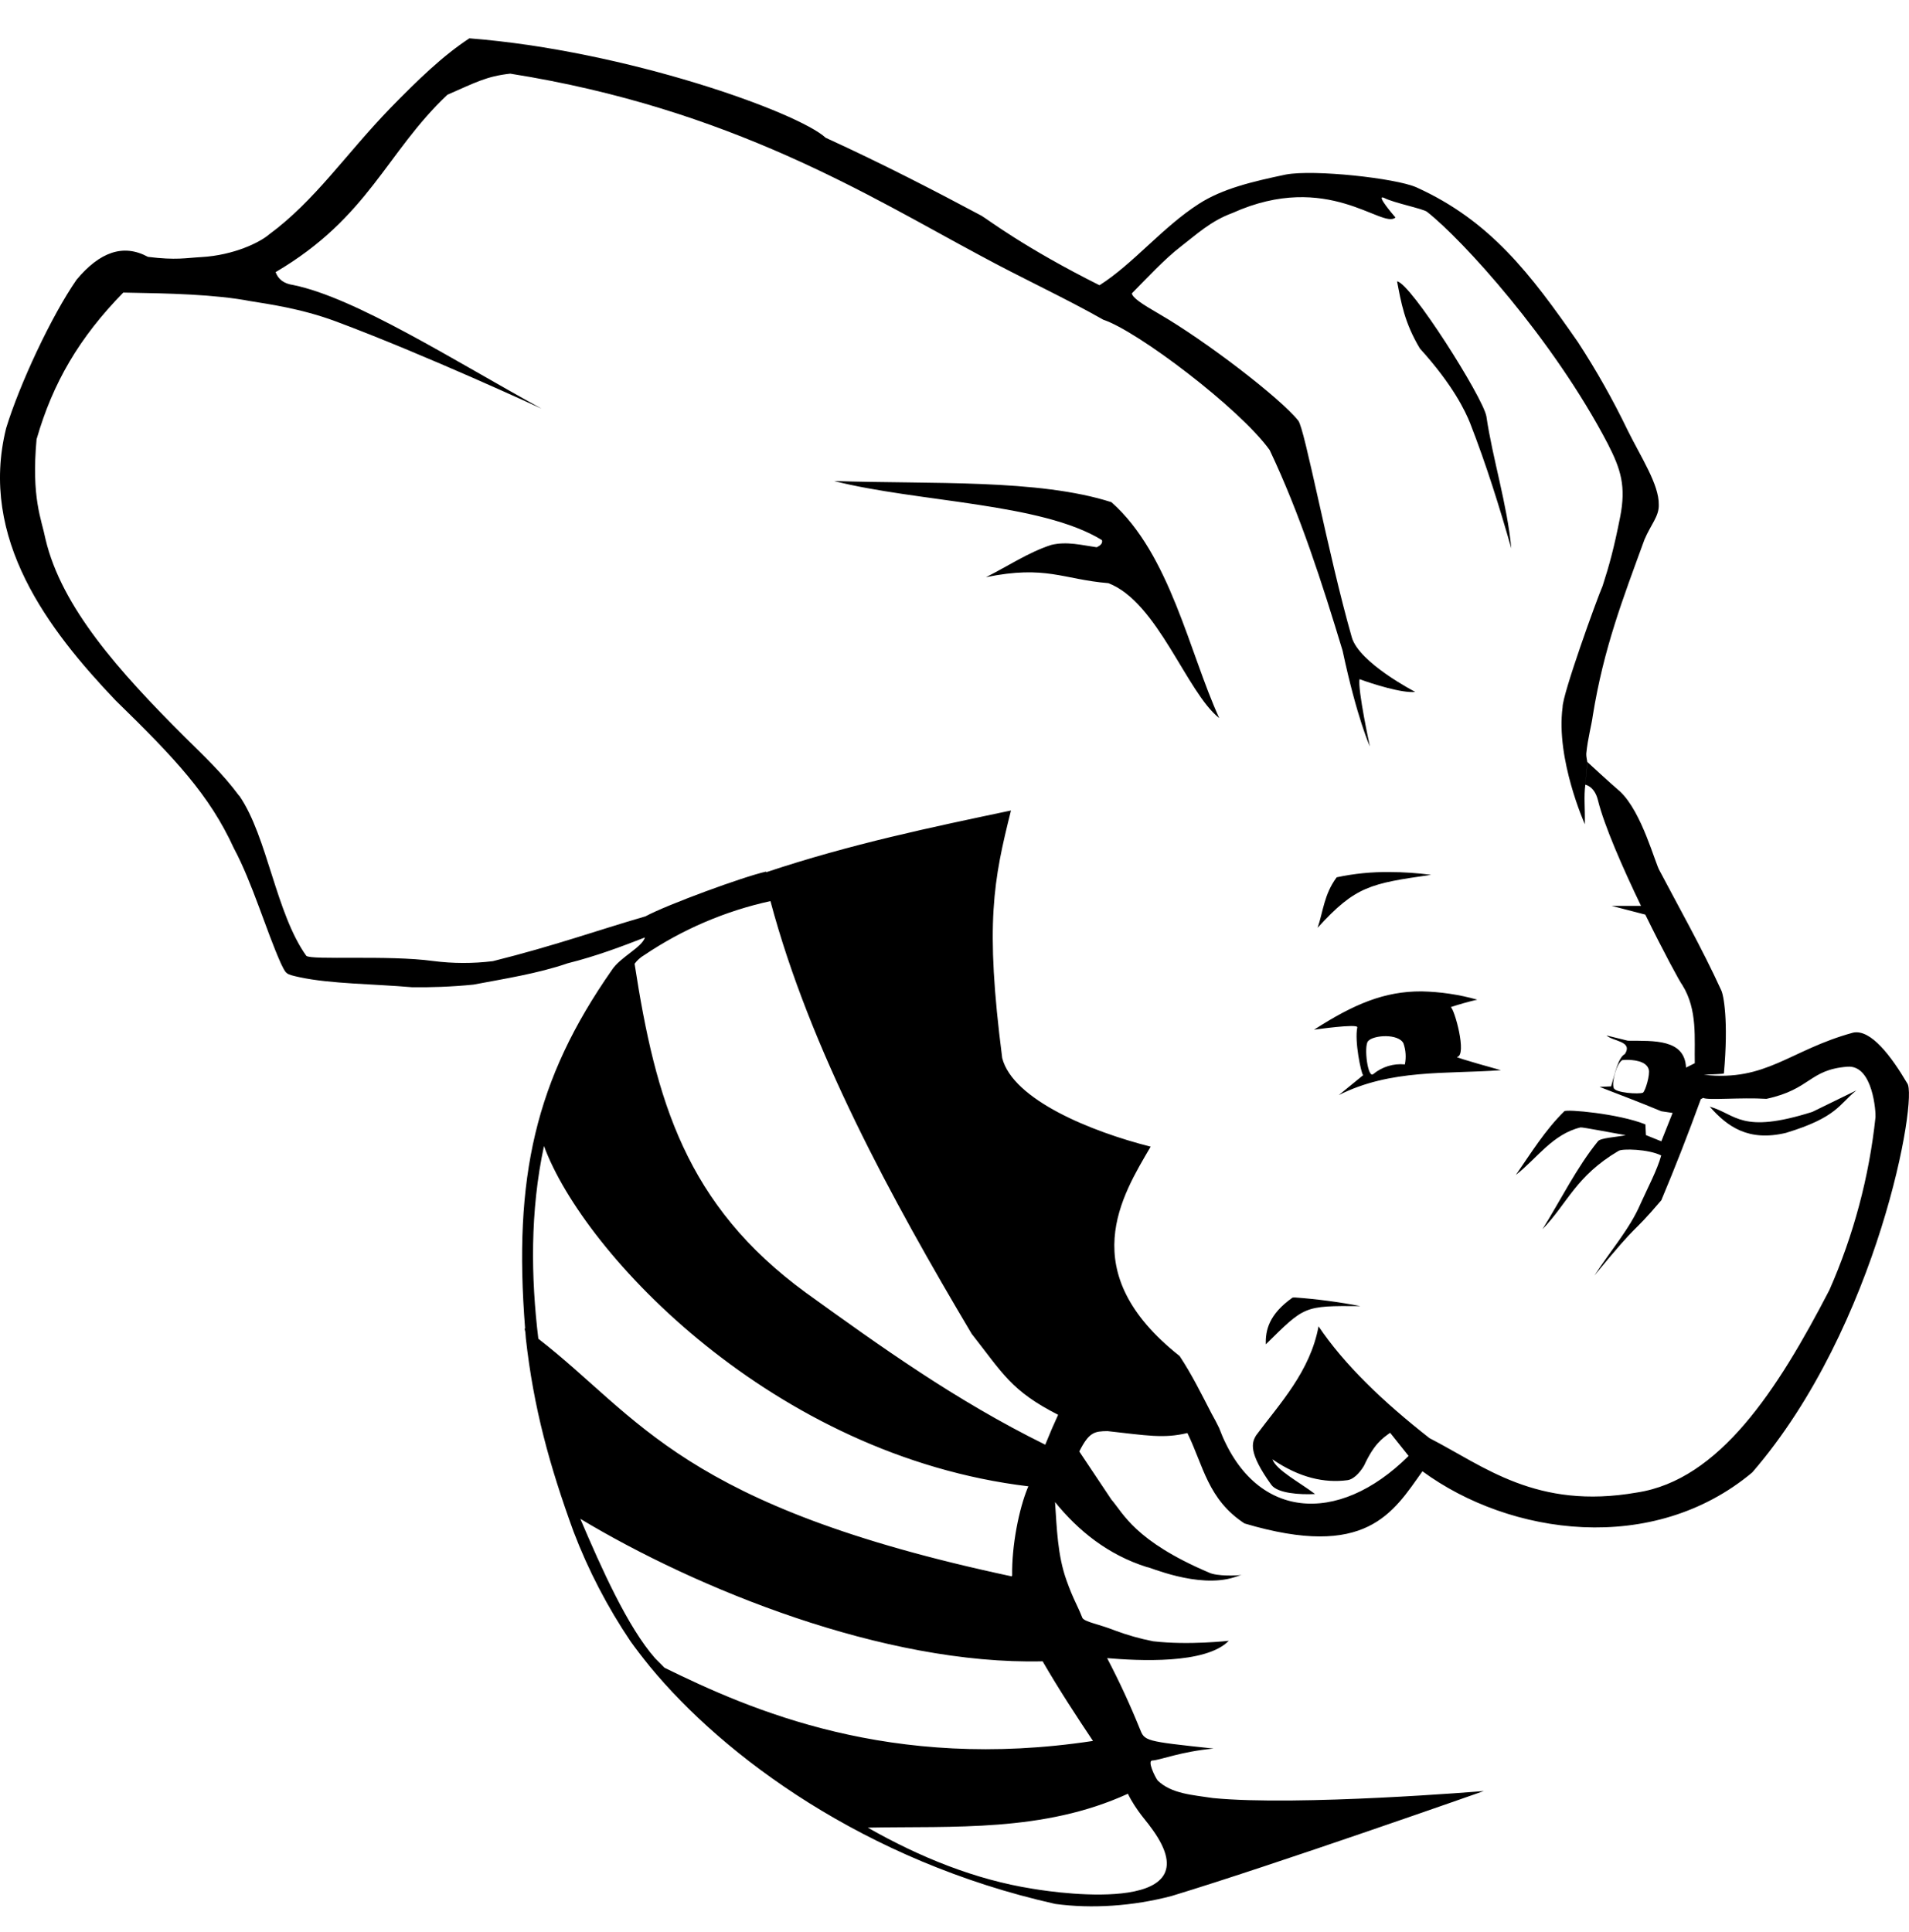 <svg width="84" height="85" viewBox="0 0 84 85" fill="none" xmlns="http://www.w3.org/2000/svg">
<path d="M20.657 1.684C19.498 2.44 18.382 3.521 17.178 4.753C15.186 6.815 13.863 8.827 11.837 10.318C11.431 10.668 10.293 11.228 8.862 11.312C8.19 11.347 7.749 11.459 6.51 11.302C5.418 10.71 4.382 11.095 3.37 12.306C2.261 13.902 0.85 16.933 0.269 18.844C-0.938 23.709 2.135 27.72 5.082 30.814C7.703 33.369 9.212 34.972 10.29 37.321C11.105 38.843 11.707 40.933 12.362 42.396C12.596 42.861 12.547 42.858 13.184 42.998C14.549 43.292 16.453 43.292 18.144 43.439C18.875 43.449 19.88 43.421 20.832 43.323C22.144 43.075 23.684 42.833 24.979 42.385C26.239 42.07 27.366 41.643 28.378 41.248C28.248 41.689 27.282 42.119 26.922 42.683C23.555 47.499 22.582 51.8 23.107 58.468L23.079 58.443L23.117 58.618L23.138 58.888C23.478 61.947 24.181 64.488 25.238 67.393C25.887 69.093 26.73 70.714 27.748 72.223C28.002 72.577 28.28 72.939 28.581 73.308H28.574L28.591 73.322C31.846 77.277 38.062 81.897 46.434 83.773C48.034 83.99 49.847 83.874 51.555 83.423C56.077 82.051 65.292 78.806 65.292 78.806C65.292 78.806 57.113 79.485 53.364 79.114C52.496 78.978 51.544 78.932 50.939 78.341C50.834 78.211 50.466 77.466 50.704 77.462C51.03 77.452 51.964 77.067 53.399 76.937C50.33 76.608 50.372 76.612 50.148 76.052C49.721 74.998 49.244 73.965 48.716 72.958C50.067 73.073 53.056 73.238 54.068 72.195C54.068 72.195 52.3 72.398 50.739 72.216C50.162 72.103 49.596 71.943 49.045 71.736C48.345 71.46 47.768 71.376 47.631 71.197C47.386 70.578 47.225 70.371 46.931 69.542C46.532 68.439 46.501 67.214 46.424 66.091C47.446 67.351 48.748 68.411 50.473 68.954C50.494 68.908 52.706 69.916 54.316 69.398L54.624 69.297C54.467 69.328 53.55 69.367 53.193 69.192C49.924 67.799 49.43 66.584 48.902 65.979L47.491 63.865C47.922 63.007 48.163 62.976 48.734 62.969C50.452 63.158 51.201 63.305 52.248 63.053C52.958 64.509 53.147 65.975 54.761 67.032C60.126 68.628 61.292 66.56 62.59 64.736C66.454 67.571 72.74 68.443 77.105 64.785C82.656 58.363 84.413 48.237 83.919 47.66C83.226 46.484 82.32 45.269 81.539 45.437C78.753 46.197 77.724 47.607 74.97 47.289C75.299 47.268 75.852 47.261 75.855 47.229C76.065 44.895 75.838 43.764 75.736 43.568C74.896 41.724 73.797 39.781 73.034 38.325C72.835 38.024 72.254 35.728 71.284 34.825C70.864 34.468 69.849 33.53 69.849 33.53L69.758 34.528C69.758 34.528 70.157 34.587 70.311 35.203C70.588 36.33 71.407 38.192 72.208 39.858H70.913L72.397 40.243C73.195 41.871 73.927 43.225 74.032 43.351C74.707 44.443 74.55 45.707 74.574 46.781L74.189 46.974C74.13 45.71 72.772 45.801 71.627 45.791L70.689 45.56C70.976 45.826 71.858 45.805 71.501 46.375C71.2 46.536 71.064 47.222 70.892 47.8L70.385 47.824C71.281 48.174 72.114 48.482 73.101 48.895L73.598 48.969L73.101 50.218L72.425 49.945L72.401 49.473C71.211 48.997 68.918 48.797 68.834 48.895C67.987 49.725 67.371 50.729 66.703 51.695C67.62 50.981 68.313 49.903 69.548 49.606C69.646 49.595 70.871 49.833 71.536 49.949C71.109 50.036 70.416 50.068 70.311 50.218C69.37 51.38 68.68 52.794 67.872 54.086C68.988 52.934 69.328 51.755 71.221 50.638C71.379 50.533 72.534 50.558 73.097 50.841C72.919 51.482 72.513 52.245 72.187 52.966C71.722 54.061 70.836 55.069 70.157 56.123C72.285 53.533 71.68 54.481 73.101 52.812C73.696 51.398 74.291 49.872 74.84 48.363L74.945 48.307C75.134 48.423 76.59 48.279 77.728 48.349C79.684 47.929 79.6 47.065 81.291 46.935C82.428 46.848 82.544 48.986 82.526 49.154C82.247 51.78 81.562 54.347 80.496 56.763C78.214 61.166 75.656 65.121 72.026 65.671C67.599 66.444 65.299 64.509 62.898 63.277L61.981 64.061C58.863 67.165 55.16 66.889 53.644 62.832L53.634 62.811C53.533 62.603 53.426 62.399 53.312 62.199C52.867 61.338 52.437 60.466 51.905 59.665C47.222 55.962 49.385 52.588 50.631 50.453C48.027 49.795 44.576 48.395 44.1 46.557C43.333 40.607 43.722 38.717 44.485 35.662C40.999 36.397 37.464 37.128 33.715 38.378L33.712 38.35C32.711 38.574 29.351 39.806 28.399 40.32C26.239 40.947 24.444 41.601 21.689 42.291C20.814 42.399 19.929 42.397 19.054 42.284C17.073 42.014 13.695 42.256 13.478 42.056C12.138 40.184 11.77 36.831 10.545 35.035L10.531 35.018L10.514 35.004C9.803 34.041 8.97 33.261 8.151 32.449C5.215 29.526 2.705 26.705 2.002 23.72C1.827 22.838 1.372 21.924 1.61 19.317L1.617 19.303L1.62 19.292C2.327 16.853 3.475 14.865 5.425 12.873C7.455 12.908 9.46 12.95 11.025 13.251C11.742 13.37 13.233 13.566 14.773 14.14C18.676 15.593 23.828 17.98 23.828 17.98C19.96 15.855 15.638 13.097 12.904 12.541C12.495 12.481 12.246 12.296 12.127 11.974C16.233 9.559 16.985 6.717 19.687 4.169C20.923 3.63 21.402 3.357 22.452 3.241C32.161 4.778 38.272 8.642 43.102 11.228C45.062 12.292 46.847 13.101 48.552 14.07C50.043 14.56 54.547 17.966 55.867 19.8C57.207 22.624 58.184 25.68 59.076 28.627C59.717 31.626 60.277 32.841 60.277 32.841C60.277 32.841 59.734 30.335 59.822 29.883C60.389 30.093 61.719 30.513 62.272 30.443C62.272 30.443 59.804 29.169 59.482 28.042C58.446 24.427 57.403 18.799 57.123 18.505C56.332 17.511 53.035 14.987 51.012 13.818C50.249 13.377 49.836 13.104 49.805 12.908C50.449 12.257 51.247 11.393 51.964 10.843C52.647 10.318 53.273 9.723 54.229 9.373C58.429 7.48 60.83 10.098 61.404 9.569C61.404 9.569 60.497 8.533 60.9 8.705C61.309 8.925 62.65 9.188 62.797 9.324C64.326 10.521 68.33 14.9 70.742 19.52C71.323 20.65 71.557 21.396 71.288 22.757C71.018 24.122 70.812 24.871 70.518 25.781C70.252 26.39 68.75 30.559 68.757 31.119C68.453 33.404 69.737 36.267 69.737 36.267C69.748 35.49 69.688 35.077 69.758 34.521L69.846 33.527C69.846 33.527 69.79 33.264 69.8 33.159C69.867 32.473 70.035 31.896 70.084 31.5C70.567 28.515 71.403 26.366 72.359 23.744C72.639 23.083 73.006 22.715 72.989 22.211C73.006 21.319 72.205 20.118 71.627 18.946C70.98 17.603 70.247 16.303 69.433 15.054C67.347 12.054 65.572 9.709 62.317 8.239C61.407 7.84 57.823 7.448 56.584 7.679C55.083 7.994 53.795 8.302 52.762 8.964C51.145 10 49.871 11.606 48.38 12.551C45.076 10.899 43.48 9.664 43.186 9.492C41.223 8.442 38.867 7.221 36.333 6.062C35.115 4.939 27.569 2.226 20.657 1.687V1.684ZM54.624 69.297C54.641 69.297 54.649 69.294 54.649 69.29L54.624 69.297ZM61.474 12.38C61.649 13.29 61.792 14.189 62.478 15.334C63.948 16.954 64.477 18.099 64.683 18.606C65.401 20.447 65.975 22.288 66.5 24.129C66.325 22.211 65.67 20.153 65.404 18.319C65.254 17.479 62.065 12.439 61.474 12.38ZM36.701 21.165C40.379 22.099 45.832 22.124 48.489 23.765C48.527 23.909 48.419 24.003 48.258 24.08C47.603 23.989 46.956 23.811 46.263 23.975C45.248 24.301 44.345 24.917 43.386 25.396C46.025 24.857 46.763 25.491 48.769 25.659C50.939 26.485 52.216 30.471 53.648 31.595C52.325 28.7 51.488 24.385 48.905 22.096C45.696 21.067 40.971 21.308 36.701 21.165ZM61.155 38.371C60.37 38.36 59.586 38.437 58.817 38.602C58.257 39.354 58.222 40.117 57.977 40.824C59.643 38.987 60.305 38.875 62.972 38.493C62.369 38.413 61.764 38.372 61.155 38.371ZM33.901 39.648C35.637 46.158 39.207 52.714 42.756 58.688C44.121 60.424 44.495 61.201 46.56 62.251C46.39 62.615 46.201 63.054 45.993 63.567C42.031 61.611 38.759 59.255 35.465 56.882C30.173 53.018 28.85 48.419 27.923 42.406C28.036 42.253 28.179 42.124 28.343 42.028C30.029 40.891 31.915 40.083 33.901 39.648ZM62.548 43.621C60.917 43.614 59.57 44.181 57.82 45.308C57.82 45.308 59.759 45.028 59.724 45.203C59.594 45.815 59.892 47.215 59.979 47.31L60 47.292C60 47.315 59.993 47.321 59.979 47.31L58.908 48.185C61.197 47.033 63.602 47.264 66.045 47.089C66.045 47.089 63.987 46.522 64.113 46.505C64.571 46.438 63.99 44.359 63.833 44.314C64.218 44.187 64.608 44.077 65.002 43.985C64.203 43.76 63.378 43.638 62.548 43.621ZM60.984 45.591C61.313 45.595 61.645 45.689 61.754 45.906C61.858 46.204 61.88 46.524 61.817 46.834C61.319 46.785 60.821 46.936 60.434 47.254C60.186 47.499 60.004 46.039 60.196 45.812C60.315 45.672 60.651 45.588 60.984 45.591ZM71.543 46.634C71.837 46.631 72.439 46.666 72.548 47.054C72.618 47.271 72.401 47.999 72.296 48.076C72.135 48.157 71.05 48.087 71.004 47.863C70.913 47.597 71.134 46.792 71.382 46.645L71.543 46.634ZM81.683 47.978L79.747 48.923C76.597 49.917 76.408 49.028 75.232 48.692C76.009 49.578 76.937 50.239 78.585 49.847C80.843 49.161 80.92 48.587 81.683 47.978ZM23.936 50.425C25.686 55.185 34.041 64.054 45.251 65.398L45.223 65.461C44.838 66.392 44.516 67.995 44.537 69.325L44.516 69.36C29.974 66.262 28.171 62.381 23.688 58.905C23.362 56.217 23.32 53.298 23.936 50.425ZM56.983 57.089C56.909 57.089 56.87 57.092 56.868 57.099C55.832 57.834 55.678 58.541 55.699 59.15C57.417 57.46 57.354 57.453 59.864 57.47C58.912 57.286 57.95 57.159 56.983 57.089ZM58.019 58.359C57.652 60.344 56.315 61.754 55.279 63.147C55.072 63.473 54.925 63.917 55.94 65.331C56.213 65.709 57.2 65.772 57.865 65.737C57.19 65.226 56.157 64.684 55.989 64.211C57.183 65.027 58.289 65.261 59.29 65.128C59.517 65.104 59.801 64.859 60.021 64.488C60.466 63.529 60.816 63.298 61.169 63.042L61.981 64.061L62.898 63.277C60.865 61.684 59.153 60.046 58.019 58.359ZM25.536 66.829C30.646 69.902 38.885 73.266 45.878 73.098C46.578 74.312 47.414 75.586 48.093 76.601C39.189 77.956 33.015 75.233 29.239 73.381L28.829 72.968C27.622 71.6 26.463 69.003 25.536 66.829ZM49.63 78.925C49.98 79.65 50.547 80.252 50.585 80.332C53.581 84.238 46.809 83.339 45.412 83.101C42.927 82.705 40.495 81.732 38.185 80.416C41.944 80.343 45.913 80.626 49.63 78.925Z" fill="black"/>
</svg>
